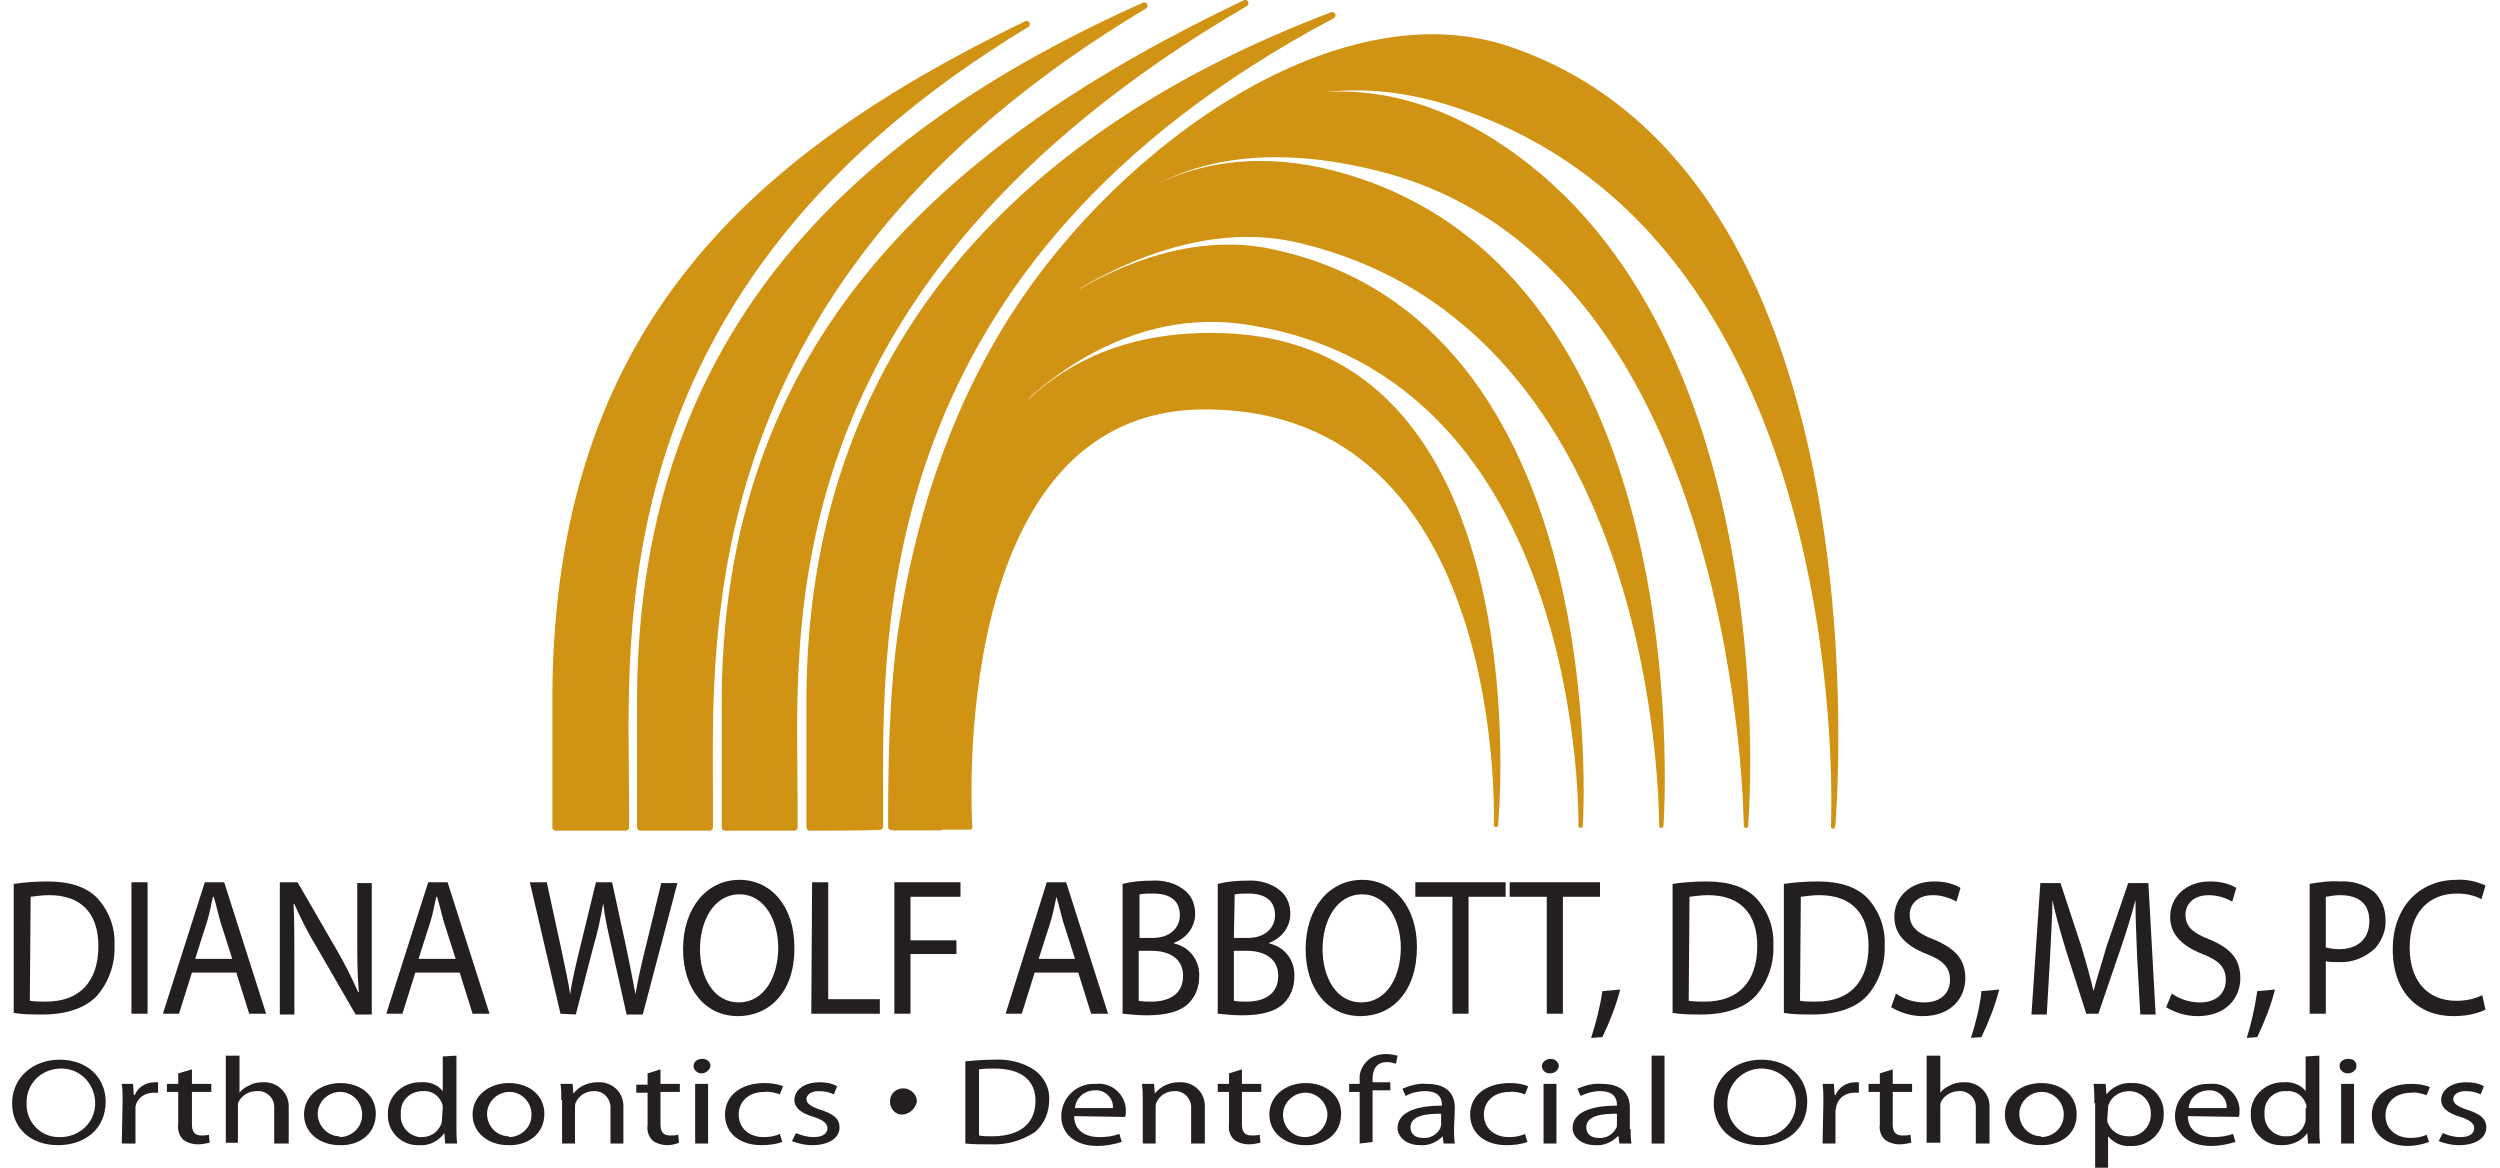<?xml version="1.0" encoding="utf-8"?>
<!-- Generator: Adobe Illustrator 22.1.0, SVG Export Plug-In . SVG Version: 6.00 Build 0) -->
<svg version="1.1" xmlns="http://www.w3.org/2000/svg" xmlns:xlink="http://www.w3.org/1999/xlink" x="0px" y="0px" viewBox="0 0 310 144.8" style="enable-background:new 0 0 310 144.8;" xml:space="preserve">
	<style type="text/css">
		.logo-0 {
			fill: #D19313;
			stroke: #D19313;
			stroke-width: 0.81;
			stroke-linejoin: round;
		}
		.logo-1 {
			fill: #D19313;
			stroke: #D19313;
			stroke-width: 0.54;
			stroke-linejoin: round;
		}
		.logo-text {
			fill: #231F20;
		}
	</style>
	<title>abbott-logo</title>
	<g>
		<path class="logo-0" d="M68.9,88.1v14.5h8.7v-3c0-21-4-64.2,49.7-96.6C91.9,20.1,68.5,42.3,68.9,88.1z"/>
		<path class="logo-0" d="M79.4,88.1v14.5h8.1c0.2,0,0.4,0,0.5,0v-3.1c0-21-2.6-65,53.9-98.8C105.2,17.1,79,42.3,79.4,88.1z"/>
		<path class="logo-0" d="M89.9,88.1v14.5c2.9,0,5.8,0,8.6,0c0,0,0,0,0,0v-3.1c0-21-4.2-64,55.9-99.1C117.7,17.9,89.5,42.2,89.9,88.1z"/>
		<path class="logo-0" d="M100.4,88.1v14.5c2.9,0,5.8,0,8.7-0.1v-2.9c0-21-1.7-67.1,56.1-97.7C128.1,16,100,42.2,100.4,88.1z"/>
		<path class="logo-1" d="M110.7,102.6c1.9-17.1,3-62.7,41.4-61c39,1.7,33.4,60.7,33.4,60.7s1.9-51.8-36.1-51.8
		c-32.6,0-29.1,52.1-29.1,52.1L110.7,102.6z"/>
		<path class="logo-1" d="M187.6,6.2C166.4-1.4,139.2,18,125.7,39c-8.4,13.1-12.1,26.9-13.9,38.2c-1.4,8.5-1.4,20.2-1.4,24.1v1.3
		c0.1,0,0.1,0,0.2,0.1h6c0-24.2,14.6-105.7,63.8-89.7c50.5,16.4,46.9,89.5,46.9,89.5S234.4,22.6,187.6,6.2z"/>
		<path class="logo-1" d="M216.5,102.4c0,0-0.4-69.5-44.9-81.3c-30.1-7.9-38.6,11.7-38.6,11.7c2.5-7.2,25.4-33.3,53.3-14.5
		C221.6,42.1,216.5,102.4,216.5,102.4z"/>
		<path class="logo-1" d="M206,102.4c0,0,4.8-65.4-37.1-79.9c-18.7-6.5-30,2.6-33.5,6.6c-2.8,3.4-5.4,7-7.8,10.7c0,0,16.3-13.9,33.3-10
		C206.6,40.4,206,102.4,206,102.4z"/>
		<path class="logo-1" d="M196,102.4c0,0,4.1-62.6-38.6-71.3c-15.3-3.1-29.6,9.2-29.6,9.2l-4.2,12.8c0,0,12.5-16,31.1-13.1
		C197,46.5,196,102.4,196,102.4z"/>
	</g>
	<g>
		<path
			class="logo-text"
			d="M7.2,142c-3.4,0-5.7-2.1-5.7-5.2s2.5-5.4,5.9-5.4s5.7,2.2,5.7,5.2C13.1,140.1,10.4,142,7.2,142L7.2,142z
		 M7.3,141c2.3,0.1,4.4-1.6,4.5-4c0.1-2.3-1.6-4.4-4-4.5s-4.4,1.6-4.5,4c0,0.1,0,0.2,0,0.3c-0.1,2.2,1.6,4.1,3.8,4.2
		C7.2,141,7.2,141,7.3,141z"/>
		<path class="logo-text" d="M15.2,136.7c0-0.9,0-1.6-0.1-2.3h1.4l0.1,1.4h0.1c0.4-1,1.4-1.6,2.5-1.6c0.1,0,0.3,0,0.4,0v1.3
		c-0.2,0-0.4,0-0.6,0c-1.1,0-2,0.7-2.2,1.7c0,0.2,0,0.4,0,0.6v4h-1.7L15.2,136.7z"/>
		<path class="logo-text" d="M23.8,132.6v1.8h2.4v1h-2.4v4c0,0.9,0.3,1.4,1.2,1.4c0.3,0,0.6,0,0.9-0.1l0.1,1c-0.5,0.1-1,0.2-1.5,0.2
		c-0.6,0-1.3-0.2-1.8-0.6c-0.5-0.5-0.7-1.2-0.6-1.9v-4h-1.4v-1h1.4v-1.3L23.8,132.6z"/>
		<path
			class="logo-text"
			d="M28,130.9h1.7v4.6l0,0c0.3-0.4,0.7-0.7,1.2-0.9c0.5-0.3,1.1-0.4,1.7-0.4c1.7-0.1,3.1,1.2,3.2,2.8
		c0,0.1,0,0.2,0,0.4v4.4H34v-4.3c0.1-1.1-0.6-2-1.7-2.2c-0.2,0-0.3,0-0.5,0c-0.9,0-1.8,0.5-2.2,1.3c-0.1,0.2-0.1,0.4-0.1,0.6v4.5H28
		V130.9z"/>
		<path
			class="logo-text"
			d="M42.1,142c-2.4,0-4.4-1.5-4.4-3.8s2-3.9,4.5-3.9s4.4,1.5,4.4,3.8C46.6,140.8,44.3,142.1,42.1,142L42.1,142z
		 M42.1,141c1.5,0,2.8-1.2,2.8-2.7c0-0.1,0-0.2,0-0.3c-0.1-1.5-1.4-2.7-2.9-2.6c-1.5,0.1-2.7,1.4-2.6,2.9c0.1,1.4,1.3,2.6,2.7,2.6
		L42.1,141z"/>
		<path
			class="logo-text"
			d="M56.6,130.9v9c0,0.7,0,1.4,0.1,1.9h-1.5l-0.1-1.3l0,0c-0.7,1-1.9,1.6-3.1,1.5c-2.1,0.1-3.8-1.5-3.9-3.5
		c0-0.1,0-0.2,0-0.3c-0.1-2.1,1.6-3.9,3.8-4c0.1,0,0.2,0,0.3,0c1-0.1,2.1,0.3,2.7,1.1l0,0V131L56.6,130.9z M54.9,137.4
		c0-0.2,0-0.4-0.1-0.6c-0.4-1-1.3-1.6-2.4-1.5c-1.5,0-2.7,1.1-2.7,2.6c0,0.1,0,0.2,0,0.3c-0.1,1.4,0.9,2.6,2.3,2.8
		c0.1,0,0.2,0,0.3,0c1.1,0,2-0.6,2.4-1.6c0.1-0.2,0.1-0.4,0.1-0.6L54.9,137.4z"/>
		<path
			class="logo-text"
			d="M63,142c-2.4,0-4.4-1.5-4.4-3.8s2-3.9,4.5-3.9c2.5,0,4.4,1.5,4.4,3.8C67.5,140.8,65.2,142.1,63,142L63,142z
		 M63.1,141c1.5,0,2.8-1.2,2.8-2.7c0-0.1,0-0.2,0-0.3c-0.1-1.5-1.4-2.7-2.9-2.6c-1.5,0.1-2.7,1.4-2.6,2.9c0.1,1.5,1.3,2.6,2.7,2.6
		L63.1,141z"/>
		<path
			class="logo-text"
			d="M69.6,136.4c0-0.8,0-1.4-0.1-2H71l0.1,1.2l0,0c0.7-0.9,1.8-1.4,3-1.4c1.7-0.1,3.1,1.1,3.2,2.8
		c0,0.1,0,0.3,0,0.4v4.4h-1.6v-4.3c0.1-1.1-0.7-2.1-1.8-2.2c-0.1,0-0.2,0-0.3,0c-0.9,0-1.8,0.5-2.2,1.4c-0.1,0.2-0.1,0.4-0.1,0.6
		v4.5h-1.6V136.4z"/>
		<path class="logo-text" d="M81.9,132.6v1.8h2.4v1h-2.4v4c0,0.9,0.3,1.4,1.2,1.4c0.3,0,0.7,0,1-0.1l0.1,1c-0.5,0.2-1,0.3-1.5,0.3
		c-0.6,0-1.3-0.2-1.8-0.6c-0.5-0.5-0.7-1.2-0.6-1.9v-4h-1.4v-1h1.4v-1.4L81.9,132.6z"/>
		<path class="logo-text" d="M87,133.1c-0.5,0-1-0.4-1-0.9c0-0.5,0.4-0.9,1.1-0.9c0.5,0,1,0.3,1,0.9C88,132.7,87.5,133.1,87,133.1z
		 M86.2,141.8v-7.4h1.6v7.4H86.2z"/>
		<path class="logo-text" d="M97,141.6c-0.8,0.3-1.7,0.4-2.6,0.4c-2.7,0-4.5-1.5-4.5-3.8c0-2.3,1.9-3.9,4.9-3.9c0.8,0,1.6,0.1,2.3,0.4
		l-0.4,1c-0.6-0.2-1.3-0.4-1.9-0.3c-2.1,0-3.2,1.3-3.2,2.8c0,1.7,1.3,2.8,3.1,2.8c0.7,0,1.4-0.1,2-0.4L97,141.6z"/>
		<path
			class="logo-text"
			d="M98.7,140.5c0.7,0.3,1.4,0.5,2.2,0.5c1.2,0,1.7-0.5,1.7-1.1s-0.5-1-1.7-1.4c-1.7-0.5-2.4-1.2-2.4-2.1
		c0-1.2,1.2-2.2,3.1-2.2c0.8,0,1.5,0.1,2.2,0.5l-0.4,1c-0.6-0.3-1.2-0.4-1.9-0.4c-1,0-1.5,0.5-1.5,1s0.5,0.9,1.7,1.3
		c1.6,0.5,2.4,1.1,2.4,2.2c0,1.3-1.3,2.2-3.4,2.2c-0.9,0-1.7-0.2-2.5-0.5L98.7,140.5z"/>
		<path class="logo-text" d="M111.6,138.2c-0.9-0.2-1.4-1.1-1.2-2c0.2-0.9,1.1-1.4,2-1.2c0.7,0.2,1.3,0.8,1.3,1.6
		C113.5,137.5,112.7,138.3,111.6,138.2C111.7,138.2,111.7,138.2,111.6,138.2z"/>
		<path
			class="logo-text"
			d="M119.7,131.6c1.2-0.1,2.3-0.2,3.5-0.2c1.8-0.1,3.6,0.3,5.1,1.3c1.2,0.9,1.9,2.3,1.8,3.7c0,1.5-0.6,3-1.8,4
		c-1.7,1.1-3.6,1.6-5.6,1.5c-1,0-2,0-3-0.1L119.7,131.6z M121.4,140.8c0.5,0.1,1.1,0.1,1.6,0.1c3.5,0,5.4-1.6,5.4-4.4
		c0-2.5-1.7-4-5.1-4c-0.6,0-1.3,0-1.9,0.1L121.4,140.8z"/>
		<path
			class="logo-text"
			d="M133.2,138.4c0,1.8,1.4,2.6,3.1,2.6c0.9,0,1.7-0.1,2.5-0.4l0.3,1c-1,0.3-2,0.5-3,0.5c-2.8,0-4.5-1.5-4.5-3.7
		c0-2.2,1.8-4,4-4c0.1,0,0.2,0,0.3,0c1.9-0.2,3.5,1.2,3.7,3c0,0.2,0,0.3,0,0.5c0,0.2,0,0.4-0.1,0.6L133.2,138.4z M138,137.4
		c0.1-1.1-0.8-2.1-1.9-2.2c-0.1,0-0.2,0-0.3,0c-1.3,0-2.4,0.9-2.5,2.2H138z"/>
		<path
			class="logo-text"
			d="M141.7,136.4c0-0.7,0-1.3-0.1-2h1.5l0.1,1.2l0,0c0.7-0.9,1.8-1.4,3-1.4c1.7-0.1,3.1,1.1,3.2,2.8
		c0,0.1,0,0.3,0,0.4v4.4h-1.7v-4.3c0.1-1.1-0.7-2.1-1.8-2.2c-0.1,0-0.2,0-0.3,0c-0.9,0-1.8,0.5-2.2,1.4c-0.1,0.2-0.1,0.4-0.1,0.6
		v4.5h-1.6V136.4z"/>
		<path class="logo-text" d="M154,132.6v1.8h2.4v1H154v4c0,0.9,0.3,1.4,1.2,1.4c0.3,0,0.7,0,1-0.1l0.1,1c-0.5,0.1-1,0.2-1.5,0.2
		c-0.6,0-1.3-0.2-1.8-0.6c-0.5-0.5-0.7-1.2-0.6-1.9v-4H151v-1h1.4v-1.3L154,132.6z"/>
		<path
			class="logo-text"
			d="M161.8,142c-2.4,0-4.4-1.5-4.4-3.8s2-3.9,4.5-3.9c2.5,0,4.4,1.5,4.4,3.8C166.3,140.8,164,142.1,161.8,142
		L161.8,142z M161.8,141c1.5,0,2.7-1.2,2.8-2.7c0-0.1,0-0.1,0-0.2c-0.1-1.5-1.4-2.7-2.9-2.6c-1.5,0.1-2.7,1.4-2.6,2.9
		C159.2,139.9,160.4,141,161.8,141L161.8,141z"/>
		<path class="logo-text" d="M168.6,141.8v-6.4h-1.3v-1h1.3v-0.4c-0.1-1,0.3-1.9,1.1-2.6c0.6-0.5,1.4-0.7,2.2-0.7c0.5,0,0.9,0.1,1.4,0.2
		l-0.2,1c-0.3-0.1-0.7-0.2-1.1-0.2c-1.4,0-1.8,1-1.8,2.1v0.4h2.2v1h-2.2v6.4L168.6,141.8z"/>
		<path
			class="logo-text"
			d="M180.3,140c0,0.6,0,1.2,0.1,1.8H179l-0.1-0.9h0c-0.7,0.7-1.7,1.2-2.8,1.1c-1.8,0-2.8-1.1-2.8-2.1
		c0-1.8,1.9-2.8,5.5-2.8V137c0-0.6-0.2-1.7-2.1-1.7c-0.8,0-1.7,0.2-2.4,0.6l-0.4-0.9c0.9-0.4,2-0.7,3-0.6c2.8,0,3.5,1.5,3.5,3
		L180.3,140z M178.7,138.1c-1.8,0-3.8,0.2-3.8,1.7c0,0.9,0.7,1.3,1.5,1.3c0.9,0.1,1.8-0.4,2.2-1.2c0-0.1,0.1-0.3,0.1-0.4V138.1z"/>
		<path class="logo-text" d="M189.4,141.6c-0.8,0.3-1.7,0.4-2.6,0.4c-2.7,0-4.5-1.5-4.5-3.8c0-2.3,1.9-3.9,4.9-3.9c0.8,0,1.6,0.1,2.3,0.4
		l-0.4,1c-0.6-0.2-1.3-0.4-1.9-0.3c-2.1,0-3.2,1.3-3.2,2.8c0,1.7,1.3,2.8,3.1,2.8c0.7,0,1.4-0.1,2-0.4L189.4,141.6z"/>
		<path class="logo-text" d="M192.2,133.1c0.5,0,1-0.3,1.1-0.9c0-0.5-0.5-0.9-1-0.9c0,0,0,0,0,0c-0.6,0-1.1,0.4-1.1,0.9
		C191.2,132.7,191.6,133.1,192.2,133.1L192.2,133.1z M193,141.8v-7.4h-1.6v7.4H193z"/>
		<path
			class="logo-text"
			d="M202.2,140c0,0.6,0,1.2,0.1,1.8h-1.5l-0.1-0.9h-0.1c-0.7,0.7-1.7,1.2-2.8,1.1c-1.8,0-2.8-1.1-2.8-2.1
		c0-1.8,1.9-2.8,5.5-2.8V137c0-0.6-0.2-1.7-2.1-1.7c-0.8,0-1.6,0.2-2.4,0.6l-0.4-0.9c0.9-0.4,2-0.7,3-0.6c2.8,0,3.5,1.5,3.5,3V140z
		 M200.5,138.1c-1.8,0-3.8,0.2-3.8,1.7c0,0.9,0.7,1.3,1.5,1.3c0.9,0.1,1.8-0.4,2.2-1.2c0.1-0.1,0.1-0.3,0.1-0.4V138.1z"/>
		<path class="logo-text" d="M204.8,130.9h1.6v10.9h-1.6V130.9z"/>
		<path
			class="logo-text"
			d="M218.2,142c-3.4,0-5.7-2.1-5.7-5.2s2.5-5.4,5.9-5.4s5.7,2.2,5.7,5.2C224.1,140.1,221.4,142,218.2,142
		L218.2,142z M218.3,141c2.3,0.1,4.3-1.7,4.4-4.1c0.1-2.3-1.7-4.3-4.1-4.4c-2.3-0.1-4.3,1.7-4.4,4.1c0,0.1,0,0.2,0,0.2
		c-0.1,2.2,1.6,4.1,3.8,4.2C218.1,141,218.2,141,218.3,141z"/>
		<path class="logo-text" d="M226.1,136.7c0-0.9,0-1.6-0.1-2.3h1.4l0.1,1.4h0.1c0.4-1,1.4-1.6,2.5-1.6c0.1,0,0.3,0,0.4,0v1.3
		c-0.2,0-0.3,0-0.6,0c-1.1,0-2,0.7-2.2,1.7c0,0.2-0.1,0.4-0.1,0.6v4h-1.6L226.1,136.7z"/>
		<path class="logo-text" d="M234.7,132.6v1.8h2.4v1h-2.4v4c0,0.9,0.3,1.4,1.2,1.4c0.3,0,0.7,0,1-0.1l0.1,1c-0.5,0.1-1,0.2-1.5,0.2
		c-0.6,0-1.3-0.2-1.8-0.6c-0.5-0.5-0.7-1.2-0.6-1.9v-4h-1.4v-1h1.4v-1.3L234.7,132.6z"/>
		<path
			class="logo-text"
			d="M238.9,130.9h1.7v4.6l0,0c0.3-0.4,0.7-0.7,1.2-0.9c0.5-0.3,1.1-0.4,1.7-0.4c1.7-0.1,3.1,1.2,3.2,2.8
		c0,0.1,0,0.2,0,0.4v4.4H245v-4.3c0.1-1.1-0.6-2-1.7-2.2c-0.1,0-0.3,0-0.4,0c-0.9,0-1.8,0.5-2.2,1.3c-0.1,0.2-0.1,0.4-0.1,0.6v4.5
		h-1.7L238.9,130.9z"/>
		<path
			class="logo-text"
			d="M253,142c-2.4,0-4.4-1.5-4.4-3.8s2-3.9,4.5-3.9s4.4,1.5,4.4,3.8C257.6,140.8,255.2,142.1,253,142L253,142z
		 M253.1,141c1.5,0,2.8-1.2,2.8-2.7c0-0.1,0-0.2,0-0.3c-0.1-1.5-1.4-2.7-2.9-2.6c-1.5,0.1-2.7,1.4-2.6,2.9c0.1,1.5,1.3,2.6,2.7,2.6
		L253.1,141z"/>
		<path
			class="logo-text"
			d="M259.7,136.8c0-0.9,0-1.7-0.1-2.4h1.5l0.1,1.3l0,0c0.8-1,2-1.5,3.2-1.4c2-0.1,3.8,1.4,3.9,3.5
		c0,0.1,0,0.2,0,0.3c0.1,2.1-1.6,3.9-3.7,4c-0.1,0-0.3,0-0.4,0c-1.1,0.1-2.1-0.4-2.8-1.2l0,0v4h-1.6V136.8z M261.3,138.8
		c0,0.2,0,0.4,0.1,0.5c0.4,1,1.4,1.6,2.5,1.6c1.4,0.1,2.7-1,2.8-2.5c0-0.1,0-0.3,0-0.4c0-1.5-1.2-2.7-2.7-2.7
		c-1.1,0-2.1,0.6-2.5,1.6c-0.1,0.2-0.1,0.4-0.1,0.5L261.3,138.8z"/>
		<path
			class="logo-text"
			d="M271.3,138.4c0,1.8,1.4,2.6,3.1,2.6c0.9,0,1.7-0.1,2.5-0.4l0.3,1c-1,0.3-2,0.5-3,0.5c-2.8,0-4.5-1.5-4.5-3.7
		c0-2.2,1.8-4,4-4c0.1,0,0.2,0,0.3,0c1.9-0.2,3.5,1.2,3.7,3c0,0.2,0,0.3,0,0.5c0,0.2,0,0.4-0.1,0.6L271.3,138.4z M276.1,137.4
		c0.1-1.1-0.8-2.1-1.9-2.2c-0.1,0-0.2,0-0.3,0c-1.3,0-2.4,0.9-2.5,2.2H276.1z"/>
		<path
			class="logo-text"
			d="M287.6,130.9v9c0,0.7,0,1.4,0.1,1.9h-1.5l-0.1-1.3l0,0c-0.7,1-1.9,1.5-3.1,1.5c-2.1,0.1-3.8-1.5-3.9-3.5
		c0-0.1,0-0.2,0-0.3c-0.1-2.1,1.6-3.9,3.8-4c0.1,0,0.2,0,0.3,0c1-0.1,2.1,0.3,2.7,1.1l0,0V131L287.6,130.9z M286,137.4
		c0-0.2,0-0.4-0.1-0.6c-0.4-1-1.3-1.6-2.4-1.5c-1.5-0.1-2.7,1.1-2.7,2.5c0,0.1,0,0.2,0,0.3c-0.1,1.4,0.9,2.6,2.3,2.8
		c0.1,0,0.2,0,0.3,0c1.1,0.1,2.1-0.6,2.4-1.6c0.1-0.2,0.1-0.4,0.1-0.6V137.4z"/>
		<path class="logo-text" d="M291.1,133.1c-0.5,0-1-0.4-1-0.9c0-0.5,0.4-0.9,1.1-0.9s1,0.4,1,0.9C292.2,132.7,291.7,133.1,291.1,133.1
		L291.1,133.1z M290.3,141.8v-7.4h1.6v7.4H290.3z"/>
		<path class="logo-text" d="M301.2,141.6c-0.8,0.3-1.7,0.5-2.6,0.5c-2.7,0-4.5-1.5-4.5-3.8c0-2.3,1.9-3.9,4.9-3.9c0.8,0,1.6,0.1,2.3,0.4
		l-0.4,1c-0.6-0.2-1.3-0.4-1.9-0.3c-2.1,0-3.2,1.3-3.2,2.8c0,1.7,1.3,2.8,3.1,2.8c0.7,0,1.4-0.1,2-0.4L301.2,141.6z"/>
		<path
			class="logo-text"
			d="M302.9,140.5c0.7,0.3,1.4,0.5,2.2,0.5c1.2,0,1.7-0.5,1.7-1.1s-0.5-1-1.7-1.4c-1.7-0.5-2.4-1.2-2.4-2.1
		c0-1.2,1.2-2.2,3.1-2.2c0.8,0,1.5,0.1,2.2,0.5l-0.4,1c-0.6-0.3-1.2-0.4-1.9-0.4c-1,0-1.5,0.5-1.5,1s0.5,0.9,1.7,1.3
		c1.6,0.5,2.4,1.1,2.4,2.2c0,1.3-1.3,2.2-3.4,2.2c-0.9,0-1.7-0.2-2.5-0.5L302.9,140.5z"/>
	</g>
	<g>
		<path
			class="logo-text"
			d="M1.7,109.6c1.4-0.2,2.8-0.3,4.2-0.3c2.8,0,4.8,0.7,6.1,2c1.5,1.6,2.3,3.7,2.2,5.9c0.1,2.3-0.7,4.6-2.2,6.3
		c-1.4,1.5-3.8,2.3-6.7,2.3c-1.2,0-2.4,0-3.6-0.2L1.7,109.6z M3.7,124.1c0.7,0.1,1.3,0.1,2,0.1c4.2,0,6.5-2.5,6.5-6.9
		c0-3.9-2-6.3-6.1-6.3c-0.8,0-1.5,0.1-2.3,0.2L3.7,124.1z"/>
		<path class="logo-text" d="M18.3,109.4v16.3h-2v-16.3H18.3z"/>
		<path class="logo-text" d="M23.8,120.6l-1.6,5.1h-2l5.2-16.3h2.4l5.2,16.3h-2.1l-1.6-5.1H23.8z M28.8,118.9l-1.5-4.7
		c-0.3-1.1-0.5-2-0.8-3h-0.1c-0.2,0.9-0.4,2-0.7,3l-1.5,4.7L28.8,118.9z"/>
		<path class="logo-text" d="M34.7,125.7v-16.3h2.2l4.8,8.3c1,1.7,1.9,3.5,2.7,5.3h0.1c-0.2-2.2-0.2-4.2-0.2-6.7v-6.8h1.8v16.3h-2l-4.8-8.3
		c-1.1-1.8-2-3.6-2.8-5.4h-0.1c0.1,2.1,0.1,4,0.1,6.7v7H34.7z"/>
		<path class="logo-text" d="M51.5,120.6l-1.6,5.1h-2l5.2-16.3h2.4l5.2,16.3h-2.1l-1.6-5.1L51.5,120.6z M56.5,118.9l-1.5-4.7
		c-0.3-1.1-0.5-2-0.8-3h-0.1c-0.2,0.9-0.4,2-0.7,3l-1.5,4.7L56.5,118.9z"/>
		<path
			class="logo-text"
			d="M69.5,125.7l-3.8-16.3h2.1l1.8,8.3c0.4,2,0.9,4.1,1.1,5.6l0,0c0.2-1.6,0.7-3.6,1.2-5.7l2-8.2h2l1.8,8.3
		c0.4,2,0.8,3.9,1.1,5.6l0,0c0.3-1.8,0.7-3.6,1.2-5.6l2-8.2h2l-4.3,16.3h-2l-1.9-8.5c-0.4-1.8-0.8-3.5-1-5.3l0,0
		c-0.3,1.8-0.7,3.6-1.2,5.3l-2.2,8.5L69.5,125.7z"/>
		<path class="logo-text" d="M91.5,126c-4,0-6.8-3.3-6.8-8.3c0-5.2,3-8.6,7-8.6c4,0,6.8,3.4,6.8,8.3C98.6,123,95.4,126,91.5,126L91.5,126z
		 M91.6,124.3c3.1,0,4.9-3.1,4.9-6.8c0-3.2-1.6-6.6-4.8-6.6s-4.9,3.3-4.9,6.8S88.5,124.3,91.6,124.3L91.6,124.3z"/>
		<path class="logo-text" d="M100.7,109.4h2v14.5h6.4v1.8h-8.5L100.7,109.4z"/>
		<path class="logo-text" d="M110.9,109.4h8.2v1.8h-6.2v5.4h5.7v1.7h-5.7v7.4h-2L110.9,109.4z"/>
		<path class="logo-text" d="M128.3,120.6l-1.6,5.1h-2l5.1-16.3h2.4l5.2,16.3h-2.1l-1.6-5.1H128.3z M133.3,118.9l-1.5-4.7
		c-0.3-1.1-0.5-2-0.8-3H131c-0.2,0.9-0.4,2-0.7,3l-1.5,4.7L133.3,118.9z"/>
		<path
			class="logo-text"
			d="M139.2,109.6c1.2-0.3,2.4-0.4,3.6-0.4c1.5-0.1,3,0.3,4.1,1.2c0.9,0.7,1.3,1.8,1.3,2.9c0,1.6-1,3-2.6,3.6v0.1
		c1.9,0.4,3.2,2.1,3.1,4.1c0,1.2-0.4,2.4-1.3,3.3c-1,1-2.7,1.5-5.2,1.5c-1,0-2-0.1-3-0.2L139.2,109.6z M141.2,116.3h1.8
		c2,0,3.3-1.2,3.3-2.8c0-1.9-1.3-2.7-3.3-2.7c-0.6,0-1.2,0-1.7,0.1V116.3z M141.2,124.1c0.5,0.1,1.1,0.1,1.6,0.1
		c2,0,3.9-0.8,3.9-3.2c0-2.2-1.8-3.1-3.9-3.1h-1.6V124.1z"/>
		<path
			class="logo-text"
			d="M151,109.6c1.2-0.3,2.4-0.4,3.6-0.4c1.5-0.1,3,0.3,4.1,1.2c0.9,0.7,1.3,1.8,1.3,2.9c0,1.6-1,3-2.6,3.6v0.1
		c1.9,0.4,3.2,2.1,3.1,4.1c0,1.2-0.4,2.4-1.3,3.3c-1,1-2.7,1.5-5.2,1.5c-1,0-2-0.1-3-0.2L151,109.6z M153,116.3h1.8
		c2,0,3.3-1.2,3.3-2.8c0-1.9-1.3-2.7-3.3-2.7c-0.6,0-1.2,0-1.7,0.1L153,116.3z M153,124.1c0.5,0.1,1.1,0.1,1.6,0.1
		c2,0,3.9-0.8,3.9-3.2c0-2.2-1.8-3.1-3.9-3.1H153V124.1z"/>
		<path class="logo-text" d="M168.7,126c-4,0-6.8-3.3-6.8-8.3c0-5.2,3-8.6,7-8.6s6.8,3.4,6.8,8.3C175.7,123,172.6,126,168.7,126L168.7,126z
		 M168.8,124.3c3.1,0,4.9-3.1,4.9-6.8c0-3.2-1.6-6.6-4.8-6.6s-4.9,3.3-4.9,6.8S165.7,124.3,168.8,124.3L168.8,124.3z"/>
		<path class="logo-text" d="M180.1,111.2h-4.6v-1.8h11.2v1.8h-4.6v14.5h-2V111.2z"/>
		<path class="logo-text" d="M191.8,111.2h-4.6v-1.8h11.2v1.8h-4.6v14.5h-2L191.8,111.2z"/>
		<path class="logo-text" d="M197.3,128.7c0.6-1.9,1.1-3.8,1.4-5.8l2.2-0.2c-0.5,2-1.3,4-2.2,5.9L197.3,128.7z"/>
		<path
			class="logo-text"
			d="M207.4,109.6c1.4-0.2,2.8-0.3,4.2-0.3c2.8,0,4.8,0.7,6.1,2c1.5,1.6,2.3,3.7,2.2,5.9c0.1,2.3-0.7,4.6-2.2,6.3
		c-1.4,1.5-3.8,2.3-6.7,2.3c-1.2,0-2.4,0-3.6-0.2V109.6z M209.4,124.1c0.7,0.1,1.3,0.1,2,0.1c4.2,0,6.5-2.5,6.5-6.9
		c0-3.9-2-6.3-6.1-6.3c-0.8,0-1.5,0.1-2.3,0.2L209.4,124.1z"/>
		<path
			class="logo-text"
			d="M221.2,109.6c1.4-0.2,2.8-0.3,4.2-0.3c2.8,0,4.8,0.7,6.1,2c1.5,1.6,2.3,3.7,2.2,5.9c0.1,2.3-0.7,4.6-2.2,6.3
		c-1.4,1.5-3.8,2.3-6.7,2.3c-1.2,0-2.4,0-3.6-0.2V109.6z M223.2,124.1c0.7,0.1,1.3,0.1,2,0.1c4.2,0,6.5-2.5,6.5-6.9
		c0-3.9-2-6.3-6.1-6.3c-0.8,0-1.5,0.1-2.3,0.2L223.2,124.1z"/>
		<path
			class="logo-text"
			d="M235.1,123.2c1,0.7,2.2,1.1,3.5,1.1c2,0,3.2-1.1,3.2-2.8c0-1.5-0.8-2.4-2.9-3.2c-2.5-1-4-2.4-4-4.6
		c0-2.5,2-4.4,4.9-4.4c1.2,0,2.3,0.2,3.3,0.8l-0.5,1.7c-0.9-0.5-1.9-0.8-2.9-0.8c-2.1,0-2.9,1.3-2.9,2.4c0,1.5,0.9,2.3,3,3.1
		c2.6,1.1,3.9,2.4,3.9,4.8s-1.7,4.7-5.3,4.7c-1.4,0-2.7-0.4-3.9-1.1L235.1,123.2z"/>
		<path class="logo-text" d="M244.4,128.7c0.6-1.9,1.1-3.8,1.3-5.8l2.2-0.2c-0.5,2-1.3,4-2.2,5.9L244.4,128.7z"/>
		<path
			class="logo-text"
			d="M265,118.6c-0.1-2.3-0.2-5-0.2-7h0c-0.5,1.9-1.1,3.9-1.9,6.2l-2.7,7.9h-1.5l-2.5-7.8c-0.7-2.3-1.3-4.4-1.7-6.3
		l0,0c0,2-0.2,4.7-0.3,7.2l-0.4,7h-1.9l1.1-16.3h2.5l2.6,7.9c0.6,2,1.1,3.8,1.5,5.5l0,0c0.4-1.6,1-3.4,1.6-5.5l2.7-7.9h2.5l0.9,16.3
		h-1.9L265,118.6z"/>
		<path
			class="logo-text"
			d="M269.3,123.2c1,0.7,2.2,1.1,3.5,1.1c2,0,3.2-1.1,3.2-2.8c0-1.5-0.8-2.4-2.9-3.2c-2.5-1-4-2.4-4-4.6
		c0-2.5,2-4.4,4.9-4.4c1.2,0,2.3,0.2,3.3,0.8l-0.5,1.7c-0.9-0.5-1.9-0.8-2.9-0.8c-2.1,0-2.9,1.3-2.9,2.4c0,1.5,0.9,2.3,3,3.1
		c2.6,1.1,3.8,2.4,3.8,4.8s-1.7,4.7-5.3,4.7c-1.4,0-2.7-0.4-3.9-1.1L269.3,123.2z"/>
		<path class="logo-text" d="M278.6,128.7c0.6-1.9,1-3.8,1.3-5.8l2.2-0.2c-0.5,2-1.3,4-2.2,5.9L278.6,128.7z"/>
		<path
			class="logo-text"
			d="M286.4,109.6c1.2-0.2,2.5-0.4,3.8-0.3c1.5-0.1,3.1,0.4,4.2,1.3c0.9,0.9,1.4,2.1,1.4,3.4
		c0.1,1.3-0.4,2.5-1.2,3.5c-1.2,1.2-2.9,1.9-4.6,1.8c-0.5,0-1.1,0-1.6-0.1v6.5h-2L286.4,109.6z M288.4,117.5
		c0.5,0.1,1.1,0.2,1.6,0.2c2.4,0,3.8-1.3,3.8-3.5s-1.4-3.2-3.6-3.2c-0.6,0-1.2,0.1-1.8,0.2V117.5z"/>
		<path class="logo-text" d="M308.2,125.2c-1.3,0.6-2.6,0.8-4,0.8c-4.3,0-7.5-2.9-7.5-8.3c0-5.1,3.2-8.6,7.9-8.6c1.2-0.1,2.5,0.2,3.6,0.7
		l-0.5,1.7c-0.9-0.5-2-0.7-3-0.7c-3.6,0-5.9,2.4-5.9,6.7c0,4,2.1,6.6,5.8,6.6c1.1,0,2.2-0.2,3.2-0.7L308.2,125.2z"/>
	</g>
</svg>
